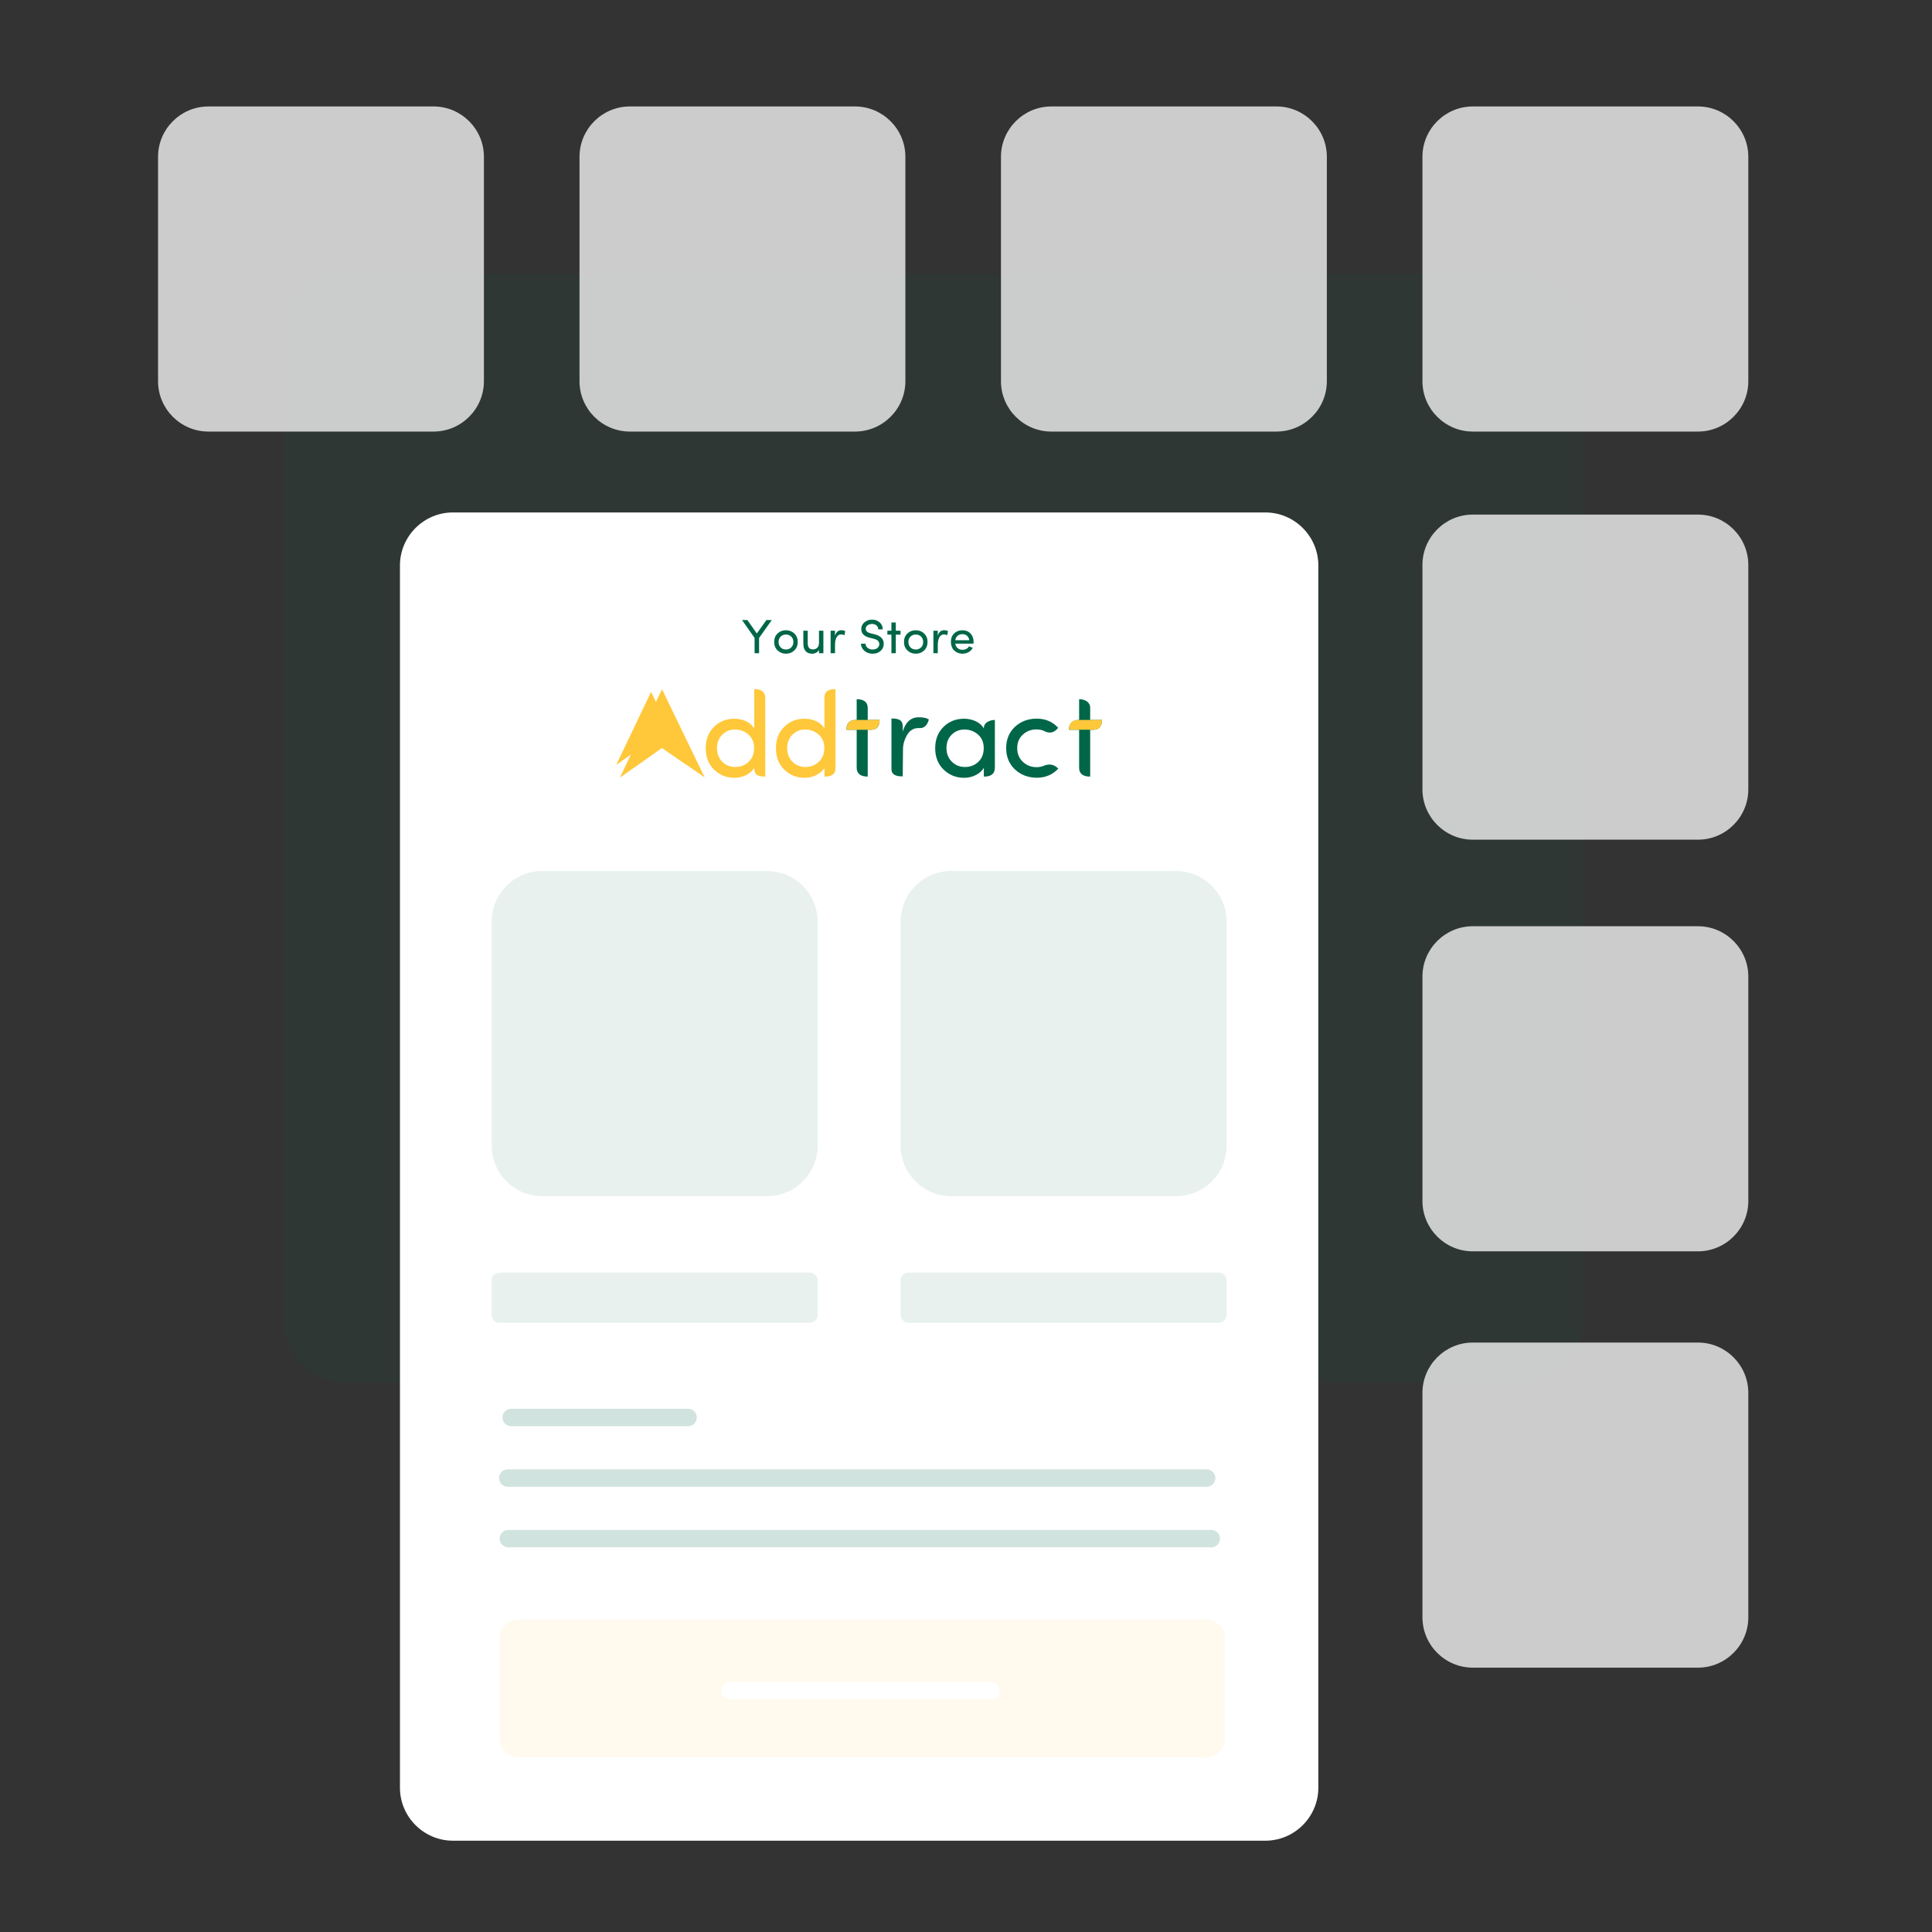 <?xml version="1.0" encoding="UTF-8"?>
<!DOCTYPE svg PUBLIC "-//W3C//DTD SVG 1.1//EN" "http://www.w3.org/Graphics/SVG/1.1/DTD/svg11.dtd">
<!-- Creator: CorelDRAW 2018 (64-Bit Evaluation Version) -->
<svg xmlns="http://www.w3.org/2000/svg" xml:space="preserve" width="440.267mm" height="440.267mm" version="1.1" style="shape-rendering:geometricPrecision; text-rendering:geometricPrecision; image-rendering:optimizeQuality; fill-rule:evenodd; clip-rule:evenodd"
viewBox="0 0 16692.3 16692.3"
 xmlns:xlink="http://www.w3.org/1999/xlink">
 <rect x="0" y="0" width="16692.3" height="16692.3" fill="#333333" stroke="none"/>
 <defs>
  <style type="text/css">
   <![CDATA[
    .fil11 {fill:#FFC83A}
    .fil10 {fill:#FFC83A}
    .fil8 {fill:white}
    .fil9 {fill:#FFC83A;fill-rule:nonzero}
    .fil3 {fill:#006648;fill-rule:nonzero}
    .fil7 {fill:#FFC83A;fill-opacity:0.09}
    .fil0 {fill: none;}
    .fil1 {fill: #006648;fill-opacity: 0.09;}
    .fil6 {fill:#006648;fill-opacity:0.18}
    .fil2 {fill:white;fill-opacity:1}
    .fil5 {fill: #006648;fill-opacity: 0.09;}
    .fil4 {fill: #FFFFFF;fill-opacity: 0.75;}
   ]]>
  </style>
 </defs>
 <g id="Layer_x0020_1">
  <g id="_2574317335248">
   <polygon class="fil0" points="-0,0 16692.3,0 16692.3,16692.3 -0,16692.3 "/>
   <path class="fil1" d="M13149.28 11944.38l-10165.2 0c-294.25,0 -535,-240.75 -535,-535l0 -8506.67c0,-294.25 240.75,-535 535,-535l10165.2 0c294.25,0 535,240.75 535,535l0 8506.67c0,294.25 -240.75,535 -535,535z"/>
   <path class="fil2" d="M3913.31 4427.49l7019.29 0c251.78,0 457.77,206 457.77,457.77l0 10560.41c0,251.78 -206,457.77 -457.77,457.77l-7019.29 0c-251.78,0 -457.77,-206 -457.77,-457.77l0 -10560.41c0,-251.78 206,-457.77 457.77,-457.77z"/>
   <polygon class="fil3" points="6558.29,5643.74 6519.59,5643.74 6519.59,5511.9 6410.91,5357.03 6457.24,5357.03 6538.94,5473.06 6621.68,5357.03 6668.22,5357.03 6558.29,5511.9 "/>
   <path id="1" class="fil3" d="M6836.34 5593.74c12.14,-11.93 18.24,-27.6 18.24,-47.02 0,-19.49 -6.1,-35.03 -18.24,-46.68 -12.14,-11.72 -27.26,-17.61 -45.36,-17.76 -18.03,0 -33.22,5.83 -45.5,17.55 -12.41,11.79 -18.65,27.32 -18.65,46.68 0,19.28 6.1,34.95 18.24,47.02 12.14,12.14 27.32,18.17 45.57,18.17 18.31,0 33.57,-5.96 45.71,-17.96zm-45.5 54.17c-28.3,0 -52.29,-9.36 -72.13,-28.09 -19.83,-18.73 -29.75,-43.14 -29.75,-73.31 0,-30.17 9.78,-54.65 29.27,-73.38 19.49,-18.73 43.56,-28.02 72.27,-27.88 28.85,0 52.99,9.36 72.48,28.09 19.63,18.87 29.47,43.28 29.47,73.17 0,29.89 -9.85,54.24 -29.54,73.1 -19.7,18.87 -43.76,28.3 -72.06,28.3z"/>
   <path id="2" class="fil3" d="M7076.09 5554.34l0 -104.93 37.87 0 0 194.33 -37.87 0 0 -28.99c-5.55,10.68 -13.87,18.93 -25.04,24.62 -11.09,5.69 -22.88,8.53 -35.37,8.53 -24.06,0 -42.58,-7.56 -55.55,-22.75 -12.97,-15.19 -19.42,-36.27 -19.28,-63.25l0 -112.49 37.86 0 0 109.79c0,16.16 3.75,28.85 11.17,38.08 7.49,9.08 18.73,13.59 33.78,13.59 15.05,0 27.53,-4.72 37.59,-14.22 10.06,-9.5 14.98,-23.58 14.84,-42.3z"/>
   <path id="3" class="fil3" d="M7214.39 5573.07l0 70.67 -37.87 0 0 -194.33 37.87 0 0 43.83c9.5,-31.97 27.46,-47.99 54.03,-47.99 15.33,0 26.56,2.49 33.77,7.42l-5.89 35.51c-8.53,-4.51 -18.1,-6.73 -28.64,-6.73 -17.13,0 -30.24,8.18 -39.46,24.55 -9.22,16.44 -13.8,38.77 -13.8,67.07z"/>
   <path id="4" class="fil3" d="M7438.68 5561.35l38.91 0c0.28,12.9 6.1,24.55 17.47,35.02 11.37,10.47 25.73,15.61 43.21,15.33 17.47,0 31.14,-3.89 41.06,-11.58 9.85,-7.7 15.74,-17.89 17.61,-30.45 2.15,-26.15 -14.08,-43.14 -48.75,-50.98l-36.97 -9.5c-46.61,-11.86 -69.91,-36.83 -69.91,-74.77 0,-23.51 9.15,-42.79 27.46,-57.77 17.61,-15.33 39.46,-22.96 65.4,-22.96 26.01,0 47.86,7.7 65.68,23.16 17.76,15.4 26.63,35.72 26.63,60.89l-38.7 0c0,-14.15 -5,-25.52 -15.05,-34.19 -10.26,-8.53 -22.82,-12.83 -37.73,-12.83 -14.84,0 -27.95,3.88 -39.18,11.65 -10.54,7.77 -15.81,17.9 -15.81,30.38 0,19.35 13.8,32.25 41.33,38.7l37.38 9.16c27.4,7.28 47.58,18.66 60.54,34.19 13.04,15.54 18.24,34.47 15.67,56.73 -2.56,22.33 -12.48,40.57 -29.68,54.93 -17.2,14.29 -39.53,21.43 -66.99,21.43 -27.46,0 -51.05,-8.46 -70.74,-25.46 -19.21,-17.55 -28.85,-37.94 -28.85,-61.1z"/>
   <polygon id="5" class="fil3" points="7739.61,5378.25 7739.61,5449.41 7780.39,5449.41 7780.39,5483.12 7739.61,5483.12 7739.61,5643.74 7701.74,5643.74 7701.74,5483.12 7666.78,5483.12 7666.78,5449.41 7701.74,5449.41 7701.74,5378.25 "/>
   <path id="6" class="fil3" d="M7957.86 5593.74c12.14,-11.93 18.24,-27.6 18.24,-47.02 0,-19.49 -6.1,-35.03 -18.24,-46.68 -12.14,-11.72 -27.26,-17.61 -45.36,-17.76 -18.03,0 -33.22,5.83 -45.5,17.55 -12.41,11.79 -18.65,27.32 -18.65,46.68 0,19.28 6.1,34.95 18.24,47.02 12.14,12.14 27.32,18.17 45.57,18.17 18.31,0 33.57,-5.96 45.71,-17.96zm-45.5 54.17c-28.3,0 -52.29,-9.36 -72.13,-28.09 -19.83,-18.73 -29.75,-43.14 -29.75,-73.31 0,-30.17 9.78,-54.65 29.27,-73.38 19.49,-18.73 43.56,-28.02 72.27,-27.88 28.85,0 52.99,9.36 72.48,28.09 19.63,18.87 29.47,43.28 29.47,73.17 0,29.89 -9.85,54.24 -29.54,73.1 -19.7,18.87 -43.76,28.3 -72.06,28.3z"/>
   <path id="7" class="fil3" d="M8102.33 5573.07l0 70.67 -37.87 0 0 -194.33 37.87 0 0 43.83c9.5,-31.97 27.46,-47.99 54.03,-47.99 15.33,0 26.56,2.49 33.77,7.42l-5.89 35.51c-8.53,-4.51 -18.1,-6.73 -28.64,-6.73 -17.13,0 -30.24,8.18 -39.46,24.55 -9.22,16.44 -13.8,38.77 -13.8,67.07z"/>
   <path id="8" class="fil3" d="M8411.72 5546.02c0,8.6 -0.14,13.52 -0.42,14.91l-157.71 0c1.87,15.67 8.81,28.64 20.74,38.98 11.51,9.5 24.41,14.29 38.77,14.29 28.09,0 47.71,-10.05 58.95,-30.17 0.28,0 0.69,0.07 1.25,0.35 0.49,0.28 1.46,0.76 2.84,1.46 1.59,0.69 3.74,1.52 6.45,2.43 2.7,0.97 4.78,1.8 6.1,2.5l15.88 5.89c-7.97,16.37 -20.04,28.99 -36.2,37.87 -16.09,8.95 -33.85,13.39 -53.2,13.39 -27.81,0 -51.53,-9.36 -71.29,-28.16 -18.8,-18.79 -28.16,-43.42 -28.16,-73.72 0,-30.38 9.36,-54.72 28.02,-73.1 18.73,-18.31 42.38,-27.54 71.09,-27.67 28.71,0 51.88,9.29 69.49,27.81 18.24,18.45 27.4,42.79 27.4,72.96zm-56.73 -53.13c-10.82,-9.29 -24.27,-13.94 -40.22,-13.94 -16.02,0 -29.75,4.65 -41.27,13.94 -11.37,9.92 -18.03,22.82 -19.9,38.49l120.47 0c-1.87,-15.67 -8.25,-28.57 -19.07,-38.49z"/>
   <path class="fil4" d="M1800.2 919.79l1946.1 0c239.09,0 434.7,195.61 434.7,434.7l0 1939.41c0,239.09 -195.61,434.7 -434.7,434.7l-1946.1 0c-239.09,0 -434.7,-195.61 -434.7,-434.7l0 -1939.41c0,-239.09 195.61,-434.7 434.7,-434.7z"/>
   <path class="fil4" d="M5441.61 919.79l1946.1 0c239.09,0 434.7,195.61 434.7,434.7l0 1939.41c0,239.09 -195.61,434.7 -434.7,434.7l-1946.1 0c-239.09,0 -434.7,-195.61 -434.7,-434.7l0 -1939.41c0,-239.09 195.61,-434.7 434.7,-434.7z"/>
   <path class="fil4" d="M9083.03 919.79l1946.1 0c239.09,0 434.7,195.61 434.7,434.7l0 1939.41c0,239.09 -195.61,434.7 -434.7,434.7l-1946.1 0c-239.09,0 -434.7,-195.61 -434.7,-434.7l0 -1939.41c0,-239.09 195.61,-434.7 434.7,-434.7z"/>
   <path class="fil4" d="M12724.45 919.79l1946.1 0c239.09,0 434.7,195.61 434.7,434.7l0 1939.41c0,239.09 -195.61,434.7 -434.7,434.7l-1946.1 0c-239.09,0 -434.7,-195.61 -434.7,-434.7l0 -1939.41c0,-239.09 195.61,-434.7 434.7,-434.7z"/>
   <path class="fil4" d="M12724.45 4446.03l1946.1 0c239.09,0 434.7,195.61 434.7,434.7l0 1939.41c0,239.09 -195.61,434.7 -434.7,434.7l-1946.1 0c-239.09,0 -434.7,-195.61 -434.7,-434.7l0 -1939.41c0,-239.09 195.61,-434.7 434.7,-434.7z"/>
   <g>
    <path class="fil5" d="M4683.21 7525.71l1946.1 0c239.09,0 434.7,195.61 434.7,434.7l0 1939.41c0,239.09 -195.61,434.7 -434.7,434.7l-1946.1 0c-239.09,0 -434.7,-195.61 -434.7,-434.7l0 -1939.41c0,-239.09 195.61,-434.7 434.7,-434.7z"/>
    <path class="fil5" d="M8216.59 7525.71l1946.1 0c239.09,0 434.7,195.61 434.7,434.7l0 1939.41c0,239.09 -195.61,434.7 -434.7,434.7l-1946.1 0c-239.09,0 -434.7,-195.61 -434.7,-434.7l0 -1939.41c0,-239.09 195.61,-434.7 434.7,-434.7z"/>
   </g>
   <g>
    <path class="fil5" d="M4315.56 10995.72l2681.4 0c36.88,0 67.05,30.17 67.05,67.05l0 299.15c0,36.88 -30.17,67.05 -67.05,67.05l-2681.4 0c-36.88,0 -67.05,-30.17 -67.05,-67.05l0 -299.15c0,-36.88 30.17,-67.05 67.05,-67.05z"/>
    <path class="fil5" d="M7848.94 10995.72l2681.4 0c36.88,0 67.05,30.17 67.05,67.05l0 299.15c0,36.88 -30.17,67.05 -67.05,67.05l-2681.4 0c-36.88,0 -67.05,-30.17 -67.05,-67.05l0 -299.15c0,-36.88 30.17,-67.05 67.05,-67.05z"/>
   </g>
   <path class="fil4" d="M12724.45 8002.6l1946.1 0c239.09,0 434.7,195.61 434.7,434.7l0 1939.41c0,239.09 -195.61,434.7 -434.7,434.7l-1946.1 0c-239.09,0 -434.7,-195.61 -434.7,-434.7l0 -1939.41c0,-239.09 195.61,-434.7 434.7,-434.7z"/>
   <path class="fil4" d="M12724.45 11599.55l1946.1 0c239.09,0 434.7,195.61 434.7,434.7l0 1939.41c0,239.09 -195.61,434.7 -434.7,434.7l-1946.1 0c-239.09,0 -434.7,-195.61 -434.7,-434.7l0 -1939.41c0,-239.09 195.61,-434.7 434.7,-434.7z"/>
   <path class="fil6" d="M4416.71 12171.73l1528.13 0c41.38,0 75.23,33.85 75.23,75.23l0 0c0,41.38 -33.85,75.23 -75.23,75.23l-1528.13 0c-41.38,0 -75.23,-33.85 -75.23,-75.23l0 -0c0,-41.38 33.85,-75.23 75.23,-75.23z"/>
   <path class="fil6" d="M4386.63 12695.05l6038.92 0c41.38,0 75.24,33.85 75.24,75.23l0 0c0,41.38 -33.86,75.23 -75.24,75.23l-6038.92 0c-41.38,0 -75.24,-33.85 -75.24,-75.23l0 -0c0,-41.38 33.86,-75.23 75.24,-75.23z"/>
   <path class="fil7" d="M4476.89 13992.44l5945.31 0c88.28,0 160.5,72.22 160.5,160.5l0 869.4c0,88.28 -72.22,160.5 -160.5,160.5l-5945.31 0c-88.28,0 -160.5,-72.22 -160.5,-160.5l0 -869.4c0,-88.28 72.22,-160.5 160.5,-160.5z"/>
   <path class="fil6" d="M4391.63 13218.36l6074.05 0c41.38,0 75.23,33.85 75.23,75.23l0 0c0,41.38 -33.85,75.23 -75.23,75.23l-6074.05 0c-41.38,0 -75.23,-33.85 -75.23,-75.23l0 -0c0,-41.38 33.85,-75.23 75.23,-75.23z"/>
   <path class="fil8" d="M6307.63 14532.47l2253.74 0c41.38,0 75.23,33.85 75.23,75.23l0 0c0,41.38 -33.85,75.23 -75.23,75.23l-2253.74 0c-41.38,0 -75.23,-33.85 -75.23,-75.23l0 -0c0,-41.38 33.85,-75.23 75.23,-75.23z"/>
   <g>
    <path class="fil9" d="M6467.79 6582.31c31.79,-29.7 47.69,-69.18 47.69,-118.62 0,-49.44 -16.42,-88.57 -49.09,-117.22 -32.84,-28.65 -71.27,-43.15 -115.3,-43.5 -44.2,0 -81.23,14.85 -111.28,44.55 -30.04,30.05 -45.07,68.83 -45.07,116.69 0,47.69 15.2,86.82 45.6,117.04 30.4,30.4 67.96,45.6 112.68,45.6 44.72,0 82.98,-14.85 114.78,-44.55zm144.12 127.35c-60.12,0.63 -95.13,-12.89 -95.38,-73.52l0 -1.6c-15.37,25.68 -38.61,46.29 -69.71,62.02 -31.09,15.72 -65.16,23.58 -102.37,23.58 -67.95,0 -126.65,-23.76 -176.09,-71.27 -47.34,-47.34 -71.1,-108.83 -71.1,-184.13 0,-75.46 23.59,-136.78 70.58,-183.77 47.17,-47.17 105.69,-70.93 175.74,-71.27 37.74,0 72.15,7.33 102.9,22.01 30.57,14.68 53.98,35.46 70.05,62.02l0 -339.78c51.57,-0.05 93.81,16.42 95.38,76.82l0 678.9z"/>
    <path class="fil9" d="M7074.35 6582.31c31.79,-29.7 47.69,-69.18 47.69,-118.62 0,-49.44 -16.42,-88.57 -49.09,-117.22 -32.84,-28.65 -71.27,-43.15 -115.29,-43.5 -44.2,0 -81.23,14.85 -111.28,44.55 -30.05,30.05 -45.07,68.83 -45.07,116.69 0,47.69 15.2,86.82 45.6,117.04 30.4,30.4 67.96,45.6 112.68,45.6 44.72,0 82.98,-14.85 114.77,-44.55zm48.74 127.35l0 -75.12c-15.37,25.68 -38.61,46.29 -69.71,62.02 -31.09,15.72 -65.16,23.58 -102.37,23.58 -67.96,0 -126.65,-23.76 -176.09,-71.27 -47.34,-47.34 -71.1,-108.83 -71.1,-184.13 0,-75.46 23.59,-136.78 70.57,-183.77 47.17,-47.17 105.69,-70.93 175.74,-71.27 37.74,0 72.15,7.33 102.9,22.01 30.57,14.68 53.98,35.46 70.05,62.02l0 -262.76c-0.35,-61.55 36.93,-76.57 95.38,-77.02l0 682.24c-0.19,53.44 -31.42,73.65 -95.38,73.49z"/>
    <path class="fil3" d="M7497.06 6114.06l0 106.11 102.72 0c-2.52,50.07 -17.41,82.03 -68.1,84.9l-34.62 0 0 404.59c-54.15,-0.13 -93.45,-19.48 -95.38,-73.49l0 -331.1 -88.05 0c-1.39,-49.08 21.32,-82.19 72.69,-84.9l15.36 0 0 -179.24c56.8,0.51 93.66,21.03 95.38,73.13z"/>
    <path class="fil3" d="M8452.07 6582.83c31.44,-29.35 47.17,-68.83 47.17,-118.62 0,-49.78 -16.42,-89.09 -49.09,-117.74 -32.84,-28.65 -71.45,-43.15 -115.82,-43.5 -44.55,0 -81.76,14.85 -111.81,44.55 -30.04,29.35 -45.07,67.78 -45.07,115.65 0,47.69 15.37,87 46.12,117.57 30.74,30.75 68.65,46.12 113.73,46.12 45.07,0 83.33,-14.68 114.77,-44.03zm48.22 126.83l0 -75.12c-15.37,25.68 -38.61,46.29 -69.71,62.02 -31.09,15.72 -64.98,23.58 -102.02,23.58 -67.78,0 -126.66,-23.76 -176.44,-71.27 -48.04,-47.34 -72.15,-108.83 -72.15,-184.13 0,-75.46 23.76,-136.78 71.1,-183.77 47.52,-47.17 106.74,-70.93 177.67,-71.27 35.46,0 69.71,7.33 102.37,22.01 32.15,16.07 55.21,36.69 69.18,62.02l0 -4.24c1.16,-48.18 50.36,-68.05 95.38,-69.31l0 415.99c-2.64,55.29 -40.25,74.32 -95.38,73.5z"/>
    <path class="fil3" d="M9418.98 6114.88l0 105.28 102.72 0c-0.91,46.48 -21.63,84.67 -71.92,84.9l-30.81 0 0 404.59c-61.44,0.52 -95.05,-25.39 -95.38,-74.16l0 -330.43 -88.05 0c0.05,-50.84 26.96,-82.38 81.66,-84.9l6.39 0 0 -179.24c50.99,0.45 94.63,24.52 95.38,73.95z"/>
    <path class="fil10" d="M7313.63 6305.07c-0.22,-54.33 24.4,-83.78 77.3,-84.9l10.74 0 95.38 0 102.72 0c-2.03,56.28 -25.19,83.94 -68.1,84.9l-34.62 0 -95.38 0 -88.05 0z"/>
    <path class="fil10" d="M9235.45 6304.99c-0.22,-54.33 24.4,-83.78 77.3,-84.9l10.74 0 95.38 0 102.72 0c-2.03,56.28 -25.19,83.94 -68.11,84.9l-34.62 0 -95.38 0 -88.05 0z"/>
    <path class="fil3" d="M7799.54 6707.57c-54.46,1.7 -96.04,-12.56 -97.37,-60.28l0 -439.42c64.21,-0.73 97.06,14.68 97.37,67.16l0 45.55c24.43,-82.21 70.62,-123.41 138.92,-123.41 39.41,0 68.3,6.42 86.85,19.09 -13.89,51.14 -41.15,79.43 -88.15,74.01 -0.22,-0.02 -0.44,0 -0.67,0 -44.05,0 -77.75,21.04 -101.47,63.13 -17.6,31.37 -32.66,70.89 -33.14,119.25l-2.35 234.93z"/>
    <path class="fil3" d="M8956.53 6208.93c75.48,0 137.33,26.38 185.73,78.97 -32.09,42.46 -73.27,55.15 -127.65,24.61 -0.86,-0.48 -1.85,-0.68 -2.79,-1.01 -17.57,-6.18 -36.7,-9.27 -57.39,-9.27 -45.95,0 -85.09,14.85 -117.23,44.73 -32.33,29.35 -48.58,68.31 -48.58,117.06 0,48.57 16.42,88.06 49.1,118.46 32.85,30.58 71.98,45.78 117.76,45.78 20,0 38.48,-3.02 55.45,-9.07 0.69,-0.24 1.39,-0.45 2.05,-0.75 55.15,-24.74 96.8,-12.34 130.33,22.39 -48.75,52.42 -110.42,78.63 -184.68,78.63 -74.43,0 -137.33,-23.59 -188.7,-70.76 -51.19,-47.87 -76.7,-109.37 -76.7,-184.68 0,-75.3 25.16,-136.63 75.3,-183.81 50.32,-47.18 112.87,-70.94 188,-71.29z"/>
    <polygon class="fil10" points="5625.65,6396.51 5324.2,6608.89 5625.24,5977.58 5929.64,6606.83 "/>
    <polygon class="fil11" points="5720.35,6462.04 5355.51,6719.07 5719.86,5955.01 6088.26,6716.58 "/>
   </g>
  </g>
 </g>
</svg>
